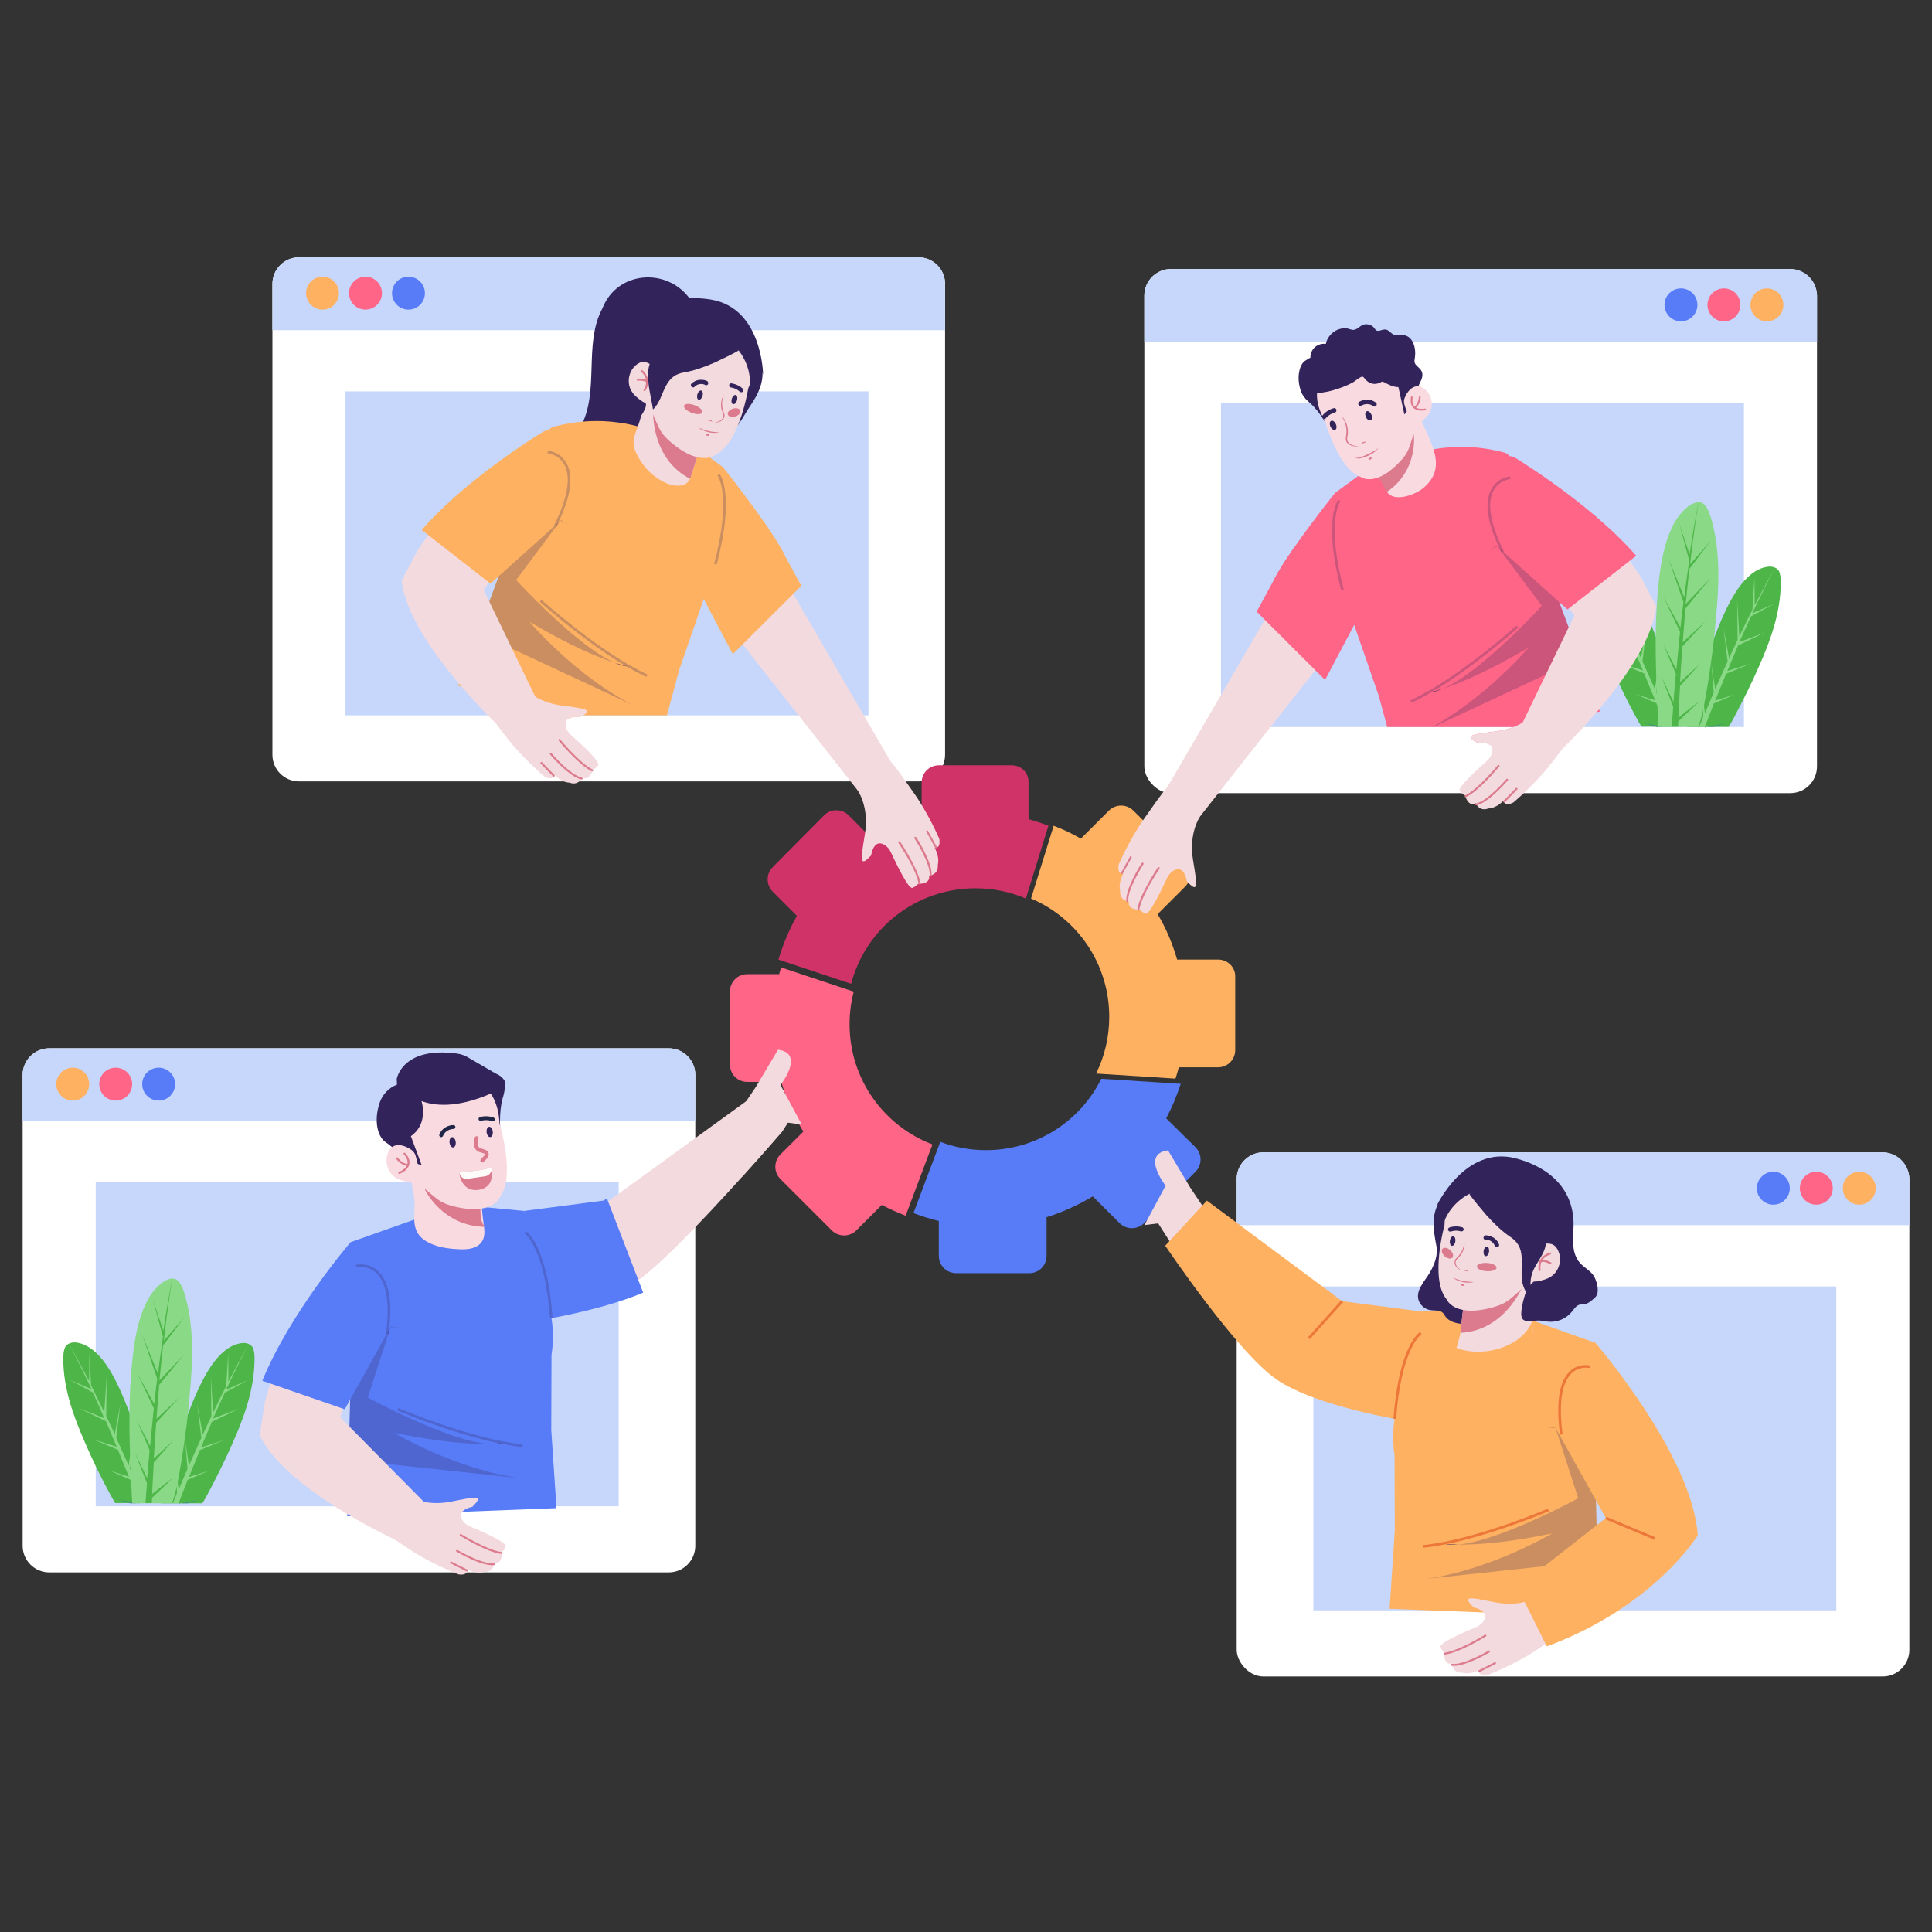<?xml version="1.0" encoding="UTF-8"?><svg id="Layer_1" xmlns="http://www.w3.org/2000/svg" viewBox="0 0 512 512"><rect x="0" y="0" width="512" height="512" fill="#333333" stroke="none"/><g><g><rect x="327.738" y="305.385" width="178.262" height="138.895" rx="7.06" ry="7.06" fill="#fff"/><path d="m506,312.442v12.251h-178.263s0-12.251,0-12.251c0-3.897,3.159-7.057,7.057-7.057h164.15c3.897,0,7.057,3.159,7.057,7.057Z" fill="#c6d7fb"/><path d="m497.09,314.888c0,2.409-1.953,4.362-4.362,4.362s-4.362-1.953-4.362-4.362c0-2.409,1.953-4.362,4.362-4.362s4.362,1.953,4.362,4.362Z" fill="#feb161"/><path d="m485.701,314.888c0,2.409-1.953,4.362-4.362,4.362s-4.362-1.953-4.362-4.362c0-2.409,1.953-4.362,4.362-4.362s4.362,1.953,4.362,4.362Z" fill="#ff6587"/><circle cx="469.949" cy="314.888" r="4.362" fill="#587cf7"/></g><rect x="348.047" y="340.922" width="138.587" height="85.841" fill="#c6d7fb"/></g><g><g><rect x="303.26" y="71.293" width="178.262" height="138.895" rx="7.06" ry="7.06" fill="#fff"/><path d="m481.522,78.349v12.251h-178.263v-12.251c0-3.897,3.159-7.057,7.057-7.057h164.15c3.897,0,7.057,3.159,7.057,7.057Z" fill="#c6d7fb"/><path d="m472.612,80.795c0,2.409-1.953,4.362-4.362,4.362s-4.362-1.953-4.362-4.362c0-2.409,1.953-4.362,4.362-4.362s4.362,1.953,4.362,4.362Z" fill="#feb161"/><circle cx="456.861" cy="80.795" r="4.362" fill="#ff6587"/><circle cx="445.471" cy="80.795" r="4.362" fill="#587cf7"/></g><rect x="323.569" y="106.83" width="138.587" height="85.841" fill="#c6d7fb"/></g><g><g><path d="m6,284.864v124.775c0,3.897,3.162,7.06,7.06,7.06h164.149c3.897,0,7.052-3.162,7.052-7.06v-124.775c0-3.897-3.155-7.06-7.052-7.06H13.06c-3.897,0-7.06,3.162-7.06,7.06Z" fill="#fff"/><path d="m6,284.861v12.251s178.263,0,178.263,0v-12.251c0-3.897-3.159-7.057-7.057-7.057H13.057c-3.897,0-7.057,3.159-7.057,7.057Z" fill="#c6d7fb"/><circle cx="19.272" cy="287.307" r="4.362" fill="#feb161"/><circle cx="30.661" cy="287.307" r="4.362" fill="#ff6587"/><circle cx="42.051" cy="287.307" r="4.362" fill="#587cf7"/></g><rect x="25.366" y="313.341" width="138.587" height="85.841" transform="translate(189.318 712.524) rotate(-180)" fill="#c6d7fb"/></g><g><g><path d="m72.194,75.25v124.775c0,3.897,3.162,7.06,7.06,7.06h164.149c3.897,0,7.052-3.162,7.052-7.06v-124.775c0-3.897-3.155-7.06-7.052-7.06H79.254c-3.897,0-7.06,3.162-7.06,7.06Z" fill="#fff"/><path d="m72.194,75.246v12.251s178.263,0,178.263,0v-12.251c0-3.897-3.159-7.057-7.057-7.057H79.251c-3.897,0-7.057,3.159-7.057,7.057Z" fill="#c6d7fb"/><circle cx="85.466" cy="77.692" r="4.362" fill="#feb161"/><circle cx="96.856" cy="77.692" r="4.362" fill="#ff6587"/><circle cx="108.245" cy="77.692" r="4.362" fill="#587cf7"/></g><rect x="91.56" y="103.727" width="138.587" height="85.841" transform="translate(321.706 293.295) rotate(-180)" fill="#c6d7fb"/></g><path d="m316.812,310.533l-13.604,13.604c-1.8,1.8-4.723,1.8-6.516,0l-7.088-7.081c-3.82,2.248-7.867,4.158-12.253,5.509v10.233c0,2.586-2.02,4.606-4.606,4.606h-19.334c-2.117,0-3.861-1.351-4.42-3.261-.124-.421-.193-.876-.193-1.345v-9.219c-2.303-.559-4.544-1.262-6.723-2.096l7.109-18.886c3.758,1.427,7.833,2.206,12.094,2.206,13.391,0,25.009-7.667,30.573-18.92l21.051,1.338c-1.02,3.186-2.303,6.233-3.848,9.15l3.11,3.068,4.647,4.578c1.8,1.8,1.8,4.723,0,6.516Z" fill="#587cf7"/><path d="m277.854,218.833l-5.992,19.286c-4.103-1.745-8.612-2.71-13.342-2.71-15.804,0-29.132,10.674-32.959,25.312l-19.265-6.419c.641-2.165,1.4-4.275,2.289-6.323.772-1.807,1.641-3.565,2.606-5.261l-6.406-6.406c-1.8-1.8-1.8-4.723,0-6.523l13.597-13.715c1.8-1.8,4.723-1.8,6.523,0l6.406,6.406c4.048-2.358,8.323-4.158,12.929-5.392v-9.674c0-2.586,2.027-4.606,4.613-4.606h19.224c2.586,0,4.606,2.02,4.496,4.606v9.674c1.786.503,3.558,1.083,5.282,1.744Z" fill="#cf3367"/><path d="m247.115,303.286l-7.109,18.886c-2.179-.827-4.289-1.786-6.316-2.855l-6.743,6.744c-1.8,1.8-4.723,1.8-6.523,0l-13.604-13.597c-1.8-1.8-1.8-4.723,0-6.523l6.075-6.068c-2.475-4.047-4.496-8.433-5.847-13.156h-8.991c-2.586,0-4.613-2.02-4.613-4.606v-19.341c0-2.586,2.027-4.606,4.613-4.606h8.426c.159-.6.324-1.2.503-1.793l19.265,6.419c-.717,2.751-1.103,5.647-1.103,8.64,0,14.604,9.143,26.988,21.968,31.856Z" fill="#ff6587"/><path d="m327.348,258.908v19.334c0,2.586-2.02,4.606-4.606,4.606h-10.343c-.269,1.014-.559,2.006-.876,2.993l-21.051-1.338c2.234-4.516,3.489-9.619,3.489-15.032,0-14.128-8.55-26.181-20.72-31.353l5.992-19.286c2.51.958,4.93,2.089,7.199,3.427l7.419-7.419c1.8-1.8,4.716-1.8,6.516,0l13.714,13.597c1.8,1.8,1.8,4.723,0,6.523l-7.302,7.309c2.248,3.71,3.93,7.757,5.171,12.025h10.901c2.475,0,4.606,2.027,4.496,4.613Z" fill="#feb161"/><g><path d="m316.738,341.105l10.171-9.271-11.457-17.069-5.904-9.902c-7.295.935-.655,9.353-.655,9.353l-5.612,10.452,3.648-.468,9.283,14.567.526,2.338Z" fill="#f3dade"/><path d="m368.26,426.352l1.379-20.686-.062-19.913c-.669-4.247-.455-8.591.628-12.756l6.626-25.409,14.714-1.379,9.191,1.841,22.065,7.812c-3.379,2.896-3.206,12.756-2.289,21.472.834,7.895,2.289,14.845,2.289,14.845l.538,21.375.379,14.942-55.458-2.144Z" fill="#feb161"/><path d="m376.833,347.591l-21.145-2.758-35.855-26.661-11.032,11.952s18.847,28.041,29.42,35.395,34.476,11.032,34.476,11.032l4.137-28.96Z" fill="#feb161"/><g><g><path d="m388.988,351.783c1.025-2.194.591-4.177.38-6.519-.529-5.882-1.058-11.763-1.587-17.645-.42-4.664-.839-9.328-1.259-13.992.011.123-4.254,3.618-4.607,4.117-2.798,3.955-2.092,8.03-1.256,12.438.459,2.419-.491,4.887-1.716,7.022-1.317,2.295-4.21,5.054-2.788,7.867.544,1.078,1.602,1.891,2.791,2.101,1.189.21,2.612-.092,3.452.775.244.252.4.574.598.864,1.063,1.556,3.153,1.981,5.035,2.097.191.012.397.028.54.153.122.107.173.27.242.416.185.39.539.696.952.821l-.777-.514Z" fill="#32235a"/><g><path d="m406.436,354.655c-.002-.302-.029-.605-.075-.906-.122-.772-.182-1.627-.192-2.538l.268,3.444Z" fill="#f3dade"/><path d="m385.992,357.204c6.274,2.562,16.355.272,19.69-6.216,2.46-4.787,1.925-12.481,3.439-17.869l-15.363,5.013-5.183,1.694-1.576,13.387c-.008.17-.018.339-.033.508l-.973,3.483Z" fill="#f3dade"/></g><path d="m386.999,353.214c11.637-.524,16.357-12.018,16.357-12.018l-9.598-3.063-5.184,1.694-1.575,13.387Z" fill="#dc7b8e"/><path d="m389.797,312.949s-6.775.95-6.984,11.7c0,0-3.941,14.264.512,19.629,0,0,2.109,5.446,13.44,1.827,1.305-.417,2.522-1.077,3.578-1.951,1.979-1.636,5.306-4.641,7.034-7.643,2.561-4.446,5.583-11.464,5.583-11.464l-1.423-9.111s-18.252-10.709-21.74-2.989Z" fill="#f3dade"/><path d="m389.426,316.38s-4.667,2.059-6.752,7.411c0,0-.447-15.135,10.837-9.23l-4.085,1.819Z" fill="#32235a"/><path d="m380.726,319.555s7.528-16.106,20.962-12.584c8.902,2.333,15.649,8.249,15.312,18.198-.102,3.026-.567,6.31,1.271,8.978,1.075,1.56,2.994,2.371,4.039,3.9.744,1.089,1.5,3.792.888,5.112-.233.501-.67.872-1.095,1.226-.689.574-1.43,1.172-2.32,1.28-.375.046-.76.001-1.129.082-.951.211-1.509,1.159-2.125,1.914-1.471,1.803-3.862,2.811-6.179,2.607-.875-.077-1.735-.315-2.613-.319-1.182-.005-3.68.734-4.381-.608-.65-1.247.346-4.837.747-6.11,1.044-3.314,3.2-4.264,5.953-5.866l-2.124-7.636c1.059-1.235-1.771-2.811-3.26-6.66-2.835-7.324-17.566-10.088-23.944-3.513Z" fill="#32235a"/><path d="m408.552,339.315c.911-.23,2.572-.65,3.741-2.193,1.189-1.571,1.49-3.806.681-5.569-.207-.451-.538-1.175-1.275-1.618-1.283-.773-3.272-.379-5.111,1.038-.498.384-.845.935-1.013,1.541-.968,3.482-.793,6.236.465,6.924.641.35,1.502.133,2.512-.122Z" fill="#f3dade"/><path d="m393.853,321.964c1.908,2.113,4.058,4.26,6.429,5.853,1.984,1.333,2.822,2.905,2.977,5.399.125,2.017-.177,4.053.083,6.058.26,2.004,1.254,4.097,3.121,4.872-1.016-2.128-1.15-4.66-.366-6.884.882-2.499,3.238-4.82,3.542-7.502.248-2.182-2.204-3.858-3.164-5.652-.991-1.851-1.965-3.667-3.269-5.324-3.668-4.662-8.803-6.283-13.781-2.405-.188.147,4.16,5.288,4.427,5.584Z" fill="#32235a"/></g><path d="m407.766,336.838l.525-.082c-.568-3.639,2.595-4.319,2.73-4.346l-.103-.521c-.038.007-3.799.8-3.152,4.949Z" fill="#dc7b8e"/><path d="m408.157,334.583c1.081-.589,2.716.511,2.732.521l.3-.438c-.078-.053-1.92-1.295-3.285-.549l.254.466Z" fill="#dc7b8e"/><g><path d="m388.02,328.753c.036.368.008.792-.077,1.152-.085.36-.174.78-.32,1.136-.291.711-.7,1.354-1.225,1.928-.263.287-.582.509-.792.922-.15.416-.178.841-.024,1.277.158.376.38.695.728.962.287.263.639.469.99.675-.287-.263-.635-.53-.861-.788-.287-.263-.509-.582-.606-.954s-.133-.74.069-1.031c.142-.295.465-.578.728-.865.586-.57.999-1.273,1.233-2.049.146-.356.174-.78.263-1.201-.036-.368-.008-.792-.105-1.164Z" fill="#dc7b8e"/><path d="m388.533,336.584c-.239-.077-.489.028-.566.267.057.065.121.008.186-.048s.186-.048.303.02c.182.012.416.15.542.097.012-.182-.283-.323-.465-.336Z" fill="#dc7b8e"/><g><path d="m390.521,339.641c-.069.117-.19.109-.311.101l-.364-.024-.728-.049c-.485-.032-.966-.125-1.447-.218-.481-.093-.958-.247-1.435-.4-.477-.154-.954-.307-1.294-.696.275.445.744.72,1.217.934s.95.368,1.431.461,1.023.19,1.512.162c.243.016.489-.028.792-.008.121.008.247-.044.372-.097.061.004.247-.044.255-.166Z" fill="#dc7b8e"/><path d="m388.019,340.631c-.109-.19-.226-.259-.404-.332-.121-.008-.303-.02-.497.15.109.19.226.259.404.332.121.008.303.02.497-.15Z" fill="#dc7b8e"/></g><ellipse cx="394.007" cy="335.792" rx="1.094" ry="2.613" transform="translate(32.703 706.545) rotate(-86.179)" fill="#dc7b8e"/><ellipse cx="383.59" cy="332.108" rx="1.094" ry="1.762" transform="translate(-119.386 398.835) rotate(-48.443)" fill="#dc7b8e"/><ellipse cx="384.963" cy="328.898" rx="1.276" ry=".729" transform="translate(3.679 662.055) rotate(-81.656)" fill="#32235a"/><ellipse cx="393.892" cy="331.634" rx="1.276" ry=".729" transform="translate(8.606 673.229) rotate(-81.656)" fill="#32235a"/><path d="m396.918,330.505c.251-.105.457-.457.352-.707-.938-2.377-3.371-2.418-3.493-2.426-.303-.02-.566.267-.651.627-.02.303.267.566.57.586.129-.113,1.831-.06,2.45,1.625.048.186.222.319.465.336.121.008.186-.048.307-.04Z" fill="#32235a"/><path d="m384.463,326.384c1.435-.513,2.624-.068,2.624-.068.299.081.61-.02.752-.315s-.02-.61-.315-.752c-.061-.004-1.548-.53-3.351.02-.311.101-.518.453-.412.703.048.186.279.384.461.396l.243.016Z" fill="#32235a"/></g></g><path d="m382.74,409.114s1.179.179,3.627.214c-1.386.117-2.62.055-3.627-.214Z" fill="#32235a"/><g opacity=".25"><path d="m377.913,418.422c16.969-2.379,32.938-11.77,33.428-12.06-12.508,2.627-20.686,3.027-24.974,2.965,10.97-.876,31.883-12.28,31.883-12.28l-6.02-18.658-2.255.041,10.536-1.096c.834,7.895,2.289,14.845,2.289,14.845l.538,21.375-45.426,4.868Z" fill="#32235a"/></g><path d="m369.983,376.041l-.688-.049c1.376-19.26,6.825-22.877,7.057-23.022l.365.584-.182-.292.184.291c-.054.035-5.392,3.675-6.736,22.488Z" fill="#ec7738"/><path d="m377.258,410.146l-.069-.686c13.579-1.358,32.803-9.545,32.995-9.627l.272.634c-.194.083-19.514,8.311-33.199,9.68Z" fill="#ec7738"/><rect x="344.696" y="349.393" width="13.18" height=".69" transform="translate(-143.634 377.531) rotate(-48.088)" fill="#ec7738"/><g><path d="m407.29,423.301s-4.315,2.708-11.192,1.309c-6.877-1.399-8.648-1.712-5.544,1.394,0,0,4.34.767,2.646,3.527-.469.763-1.194,1.332-2.023,1.673-2.578,1.063-9.804,4.151-9.432,5.23,0,0,.094.633.961,1.54,0,0-.243,3.314,2.023,2.892,0,0,.109,2.485,2.727,2.4,0,0,1.868.673,4.432-.655,0,0-.36,1.649,2.305,1.298,0,0,6.716-2.537,12.561-6.342,7.199-4.687,7.973-5.577,7.973-5.577,0,0-2.13-10.036-7.132-8.865l-.305.174Z" fill="#f3dade"/><g><path d="m396.344,440.958c-.01.007-.02.013-.031.019l-4.213,2.132c-.126.064-.279.013-.343-.113s-.013-.279.113-.343l4.213-2.132c.126-.064.279-.013.343.113.058.115.021.252-.081.324Z" fill="#dc7b8e"/><path d="m394.767,437.87c-.005.004-.011.007-.016.01-.275.163-6.774,4.001-10.036,3.563-.14-.019-.238-.147-.219-.287.019-.14.148-.238.287-.219,3.087.414,9.642-3.457,9.708-3.496.121-.072.278-.032.35.089.069.116.036.263-.073.339Z" fill="#dc7b8e"/><path d="m393.799,433.657c-.004.003-.008.006-.013.008-.291.18-7.167,4.401-10.955,4.831-.14.016-.266-.085-.282-.225-.015-.14.085-.266.225-.282,3.675-.417,10.674-4.715,10.744-4.758.12-.074.277-.037.351.083.071.116.039.266-.071.343Z" fill="#dc7b8e"/></g></g><g><path d="m422.801,355.865s25.742,29.879,27.121,51.025c0,0-11.492,18.847-39.992,29.42l-7.815-15.629,23.444-18.387-13.331-23.903c-3.765-10.58-.441-18.172,10.573-22.524Z" fill="#feb161"/><path d="m413.426,380.199c-1.148-8.612-.211-14.315,2.787-16.951,2.371-2.085,5.114-1.385,5.229-1.355l-.177.666c-.024-.006-2.518-.63-4.606,1.214-1.929,1.704-3.937,5.922-2.549,16.334l-.684.091Z" fill="#ec7738"/><rect x="431.73" y="397.953" width=".689" height="14.122" transform="translate(-108.151 647.668) rotate(-67.337)" fill="#ec7738"/></g></g><g><path d="m212.451,297.988l-3.648-.469-1.379,2.172s-.007.007-.028.028c-.365.427-4.82,5.599-10.722,12.136l-7.854-6.702,8.95-13.335,2.51-3.73,5.902-9.902c7.295.931.655,9.35.655,9.35l5.613,10.453Z" fill="#f3dade"/><path d="m207.424,299.691s-.007.007-.028.028c-.365.427-4.82,5.599-10.722,12.136-10.55,11.701-25.705,27.774-30.277,28.863l-9.309,2.758-6.206-20.686,10.343-4.482,36.545-26.491,1.034-.745,8.619,8.619Z" fill="#f3dade"/><path d="m147.47,399.672l-1.379-20.686.062-19.913c.669-4.247.455-8.591-.628-12.756l-6.626-25.409-14.714-1.379-9.191,1.841-22.065,7.812c3.379,2.896,3.206,12.756,2.289,21.472-.834,7.895-2.289,14.845-2.289,14.845l-.538,21.375-.379,14.942,55.458-2.144Z" fill="#587cf7"/><path d="m170.452,342.566c-11.591,4.868-27.415,7.302-27.415,7.302l-4.137-28.96,21.141-2.758.793-.586,9.619,25.002Z" fill="#587cf7"/><path d="m132.99,382.434s-1.179.179-3.627.214c1.386.117,2.62.055,3.627-.214Z" fill="#32235a"/><g opacity=".25"><path d="m137.816,391.742c-16.969-2.379-32.938-11.77-33.428-12.06,12.508,2.627,20.686,3.027,24.974,2.965-10.97-.876-31.883-12.28-31.883-12.28l6.02-18.658,2.255.041-10.536-1.096c-.834,7.895-2.289,14.845-2.289,14.845l-.538,21.375,45.426,4.868Z" fill="#32235a"/></g><g opacity=".25"><path d="m145.747,349.361c-1.343-18.813-6.682-22.453-6.736-22.488l.367-.583c.232.144,5.681,3.762,7.057,23.022l-.688.049Z" fill="#32235a"/></g><g opacity=".25"><path d="m138.472,383.466c-13.685-1.369-33.005-9.596-33.199-9.68l.272-.634c.193.082,19.416,8.269,32.995,9.627l-.069.686Z" fill="#32235a"/></g><g><path d="m108.439,396.622s4.315,2.708,11.192,1.309c6.877-1.399,8.648-1.712,5.544,1.394,0,0-4.34.767-2.646,3.527.469.763,1.194,1.332,2.023,1.673,2.578,1.063,9.804,4.151,9.432,5.23,0,0-.094.633-.961,1.54,0,0,.243,3.314-2.023,2.892,0,0-.109,2.485-2.727,2.4,0,0-1.868.673-4.432-.655,0,0,.36,1.649-2.305,1.298,0,0-6.716-2.537-12.561-6.342-7.199-4.687-7.973-5.577-7.973-5.577,0,0,2.13-10.036,7.132-8.865l.305.174Z" fill="#f3dade"/><g><path d="m119.385,414.278c.01.007.02.013.031.019l4.213,2.132c.126.064.279.013.343-.113s.013-.279-.113-.343l-4.213-2.132c-.126-.064-.279-.013-.343.113-.058.115-.021.252.081.324Z" fill="#dc7b8e"/><path d="m120.963,411.19c.005.004.011.007.016.01.275.163,6.774,4.001,10.036,3.563.14-.019.238-.147.219-.287-.019-.14-.148-.238-.287-.219-3.087.414-9.642-3.457-9.708-3.496-.121-.072-.278-.032-.35.089-.069.116-.036.263.073.339Z" fill="#dc7b8e"/><path d="m121.93,406.977c.004.003.008.006.013.008.291.18,7.167,4.401,10.955,4.831.14.016.266-.085.282-.225.015-.14-.085-.266-.225-.282-3.675-.417-10.674-4.715-10.744-4.758-.12-.074-.277-.037-.351.083-.071.116-.039.266.071.343Z" fill="#dc7b8e"/></g></g><g><path d="m90.17,375.613l22.445,22.68-5.171,11.032s-31.373-13.79-38.613-28.96l1.379-8.964,3.103-10.688,19.307,6.895-2.449,8.004Z" fill="#f3dade"/><path d="m103.499,351.709l-12.136,21.768-21.858-7.557c7.461-18.203,23.423-36.738,23.423-36.738,11.012,4.358,14.335,11.949,10.57,22.527Z" fill="#587cf7"/><g opacity=".25"><path d="m102.993,353.519l-.684-.091c1.073-8.046.145-13.633-2.681-16.159-2.318-2.07-5.138-1.395-5.167-1.388l-.167-.669c.129-.033,3.207-.769,5.794,1.543,3.048,2.723,4.026,8.364,2.906,16.764Z" fill="#32235a"/></g></g><g><path d="m129.846,284.391s5.359-.456,3.533,6.11c0,0-1.141,2.937-.825,8.686l-2.208-4.402-3.651-5.536s-2.34-5.506,3.151-4.858Z" fill="#32235a"/><path d="m112.681,328.771c-2.599-1.709-3.115-4.102-2.855-7.636.526-7.157-3.171-14.164-3.171-14.164l15.327,4.486s5.172,1.517,5.172,1.517c.297,4.299.546,8.218,1.138,12.364.633,4.442-2.235,5.922-6.423,5.733-2.369-.107-4.768-.344-6.98-1.198-.864-.333-1.594-.699-2.208-1.102Z" fill="#f9dae1"/><path d="m128.63,325.139c-11.51-.165-16.015-9.902-16.015-9.902l9.387-3.316,5.172,1.517c.705,4.702-.79,9.938,1.455,11.702Z" fill="#dc7b8e"/><path d="m125.133,286.462s6.721.733,7.253,11.346c0,0,4.324,13.97.089,19.404,0,0-1.918,5.443-13.22,2.212-1.302-.372-2.524-.988-3.593-1.818-2.004-1.556-5.381-4.424-7.18-7.336-2.664-4.314-5.861-11.154-5.861-11.154l1.129-9.042s17.705-11.13,21.384-3.611Z" fill="#f9dae1"/><g><ellipse cx="129.773" cy="299.975" rx=".82" ry="1.373" transform="translate(-34.794 17.585) rotate(-6.838)" fill="#32235a"/><ellipse cx="119.95" cy="302.722" rx=".82" ry="1.373" transform="translate(-35.19 16.435) rotate(-6.838)" fill="#32235a"/><path d="m116.978,301.349c.178-.021.34-.135.415-.313.786-1.871,2.743-1.848,2.761-1.848.286.008.521-.219.528-.504s-.219-.521-.504-.528c-.109-.003-2.681-.031-3.736,2.48-.11.263.013.565.276.675.085.036.175.047.261.037Z" fill="#202648"/><path d="m130.672,297.148c.19-.023.36-.15.427-.343.094-.269-.049-.563-.318-.657-1.912-.664-3.539-.127-3.608-.104-.27.091-.415.384-.323.654.091.269.381.416.653.324h0c.013-.004,1.375-.442,2.939.101.077.027.155.034.23.025Z" fill="#202648"/><path d="m127.873,308.065c.115-.014.226-.066.312-.157l1.063-1.118c.044-.046.079-.1.103-.159.195-.474.207-.891.035-1.241-.287-.584-.965-.77-1.562-.934-.299-.082-.67-.184-.797-.304-.474-.452-.485-1.559-.221-2.368.088-.271-.06-.562-.331-.651-.271-.088-.562.06-.651.331-.355,1.09-.354,2.63.49,3.435.315.301.784.429,1.237.553.349.095.826.226.908.393.028.057.016.17-.032.31l-.991,1.043c-.196.207-.188.533.018.73.116.11.27.156.417.138Z" fill="#dc7b8e"/><path d="m122.172,312.656c.588,1.436,1.873,3.032,4.656,2.675.465-.068,1.997-.35,2.859-1.622.498-.735.596-1.539.683-2.245.111-.906.031-1.663-.055-2.164,0,0-2.349,1.065-8.637,1.283,0,0,.051.991.495,2.073Z" fill="#dc7b8e"/><path d="m123.916,312.402l4.627-.673c1.158-.168,1.965-1.251,1.775-2.405-.001-.008-.003-.017-.004-.025,0,0-2.349,1.065-8.637,1.283,0,0,0.0.005.001.015.075,1.138,1.11,1.968,2.238,1.804Z" fill="#fefcfb"/></g><path d="m132.054,288.794s-11.182,6.381-20.362,3.002c0,0,2.017,5.919-2.805,9.297l2.854,7.685-5.299-1.605s-1.047-2.389-4.17-4.419c-2.177-1.415-3.318-5.671-1.635-10.58.745-2.174,2.438-3.895,4.57-4.752l-.07-1.48s1.386-8.71,15.991-6.734c1.022.138,2.005.492,2.896,1.011l7.728,4.504s4.564,2.253.301,4.071Z" fill="#32235a"/><g><path d="m107.406,313.072c-.907-.2-2.56-.564-3.761-2.053-1.222-1.516-1.587-3.715-.842-5.481.191-.452.496-1.177,1.21-1.637,1.244-.802,3.221-.474,5.08.871.503.364.863.898,1.048,1.491,1.062,3.41.972,6.136-.25,6.854-.622.365-1.48.177-2.485-.045Z" fill="#f9dae1"/><g><path d="m105.853,311.111c.026-.003.052-.01.077-.022,1.534-.708,2.4-1.603,2.574-2.662.253-1.547-1.079-2.826-1.136-2.88-.103-.097-.267-.093-.364.01-.098.103-.093.267.01.365.012.011,1.192,1.149.981,2.424-.145.878-.912,1.644-2.28,2.275-.129.06-.186.213-.126.342.048.104.157.161.265.148Z" fill="#dc7b8e"/><path d="m108.149,308.995c.123-.015.221-.117.227-.244.007-.142-.104-.263-.246-.269-1.559-.071-2.693-1.651-2.704-1.667-.082-.116-.244-.144-.359-.062-.116.082-.144.243-.062.359.052.074,1.289,1.802,3.103,1.885.015.001.029 0.0.043-.002Z" fill="#dc7b8e"/></g></g></g></g><g><path d="m159.656,81.697c-5.157,9.544-.582,22.223-5.929,31.662-1.55,2.735-3.843,4.994-5.378,7.737s-2.182,6.374-.332,8.916c5.08-.512,10.2-1.032,15.077-2.542,4.877-1.51,9.556-4.096,12.733-8.093,3.512-4.418,4.892-10.112,6.18-15.607,1.156-4.936,2.313-9.873,3.469-14.809.884-3.775-.504-6.93-2.883-10.067-6.083-8.022-19.075-7.054-22.936,2.803Z" fill="#32235a"/><g><path d="m227.238,209.385c-1.425-5.02,8.766-7.633,8.766-7.633,0,0,.901.765,5.873,7.962,4.164,5.789,7.034,12.565,7.034,12.565.464,2.71-1.212,2.435-1.212,2.435,1.426,2.517.832,4.478.832,4.478.209,2.704-2.337,2.897-2.337,2.897.513,2.261-2.887,2.161-2.887,2.161-.862.879-1.511,1.04-1.511,1.04-1.066.424-4.491-6.834-5.701-9.405-.371-.85-1.018-1.608-1.79-2.037-2.856-1.613-3.451,2.851-3.451,2.851-3.03,3.252-2.831,1.458-1.646-5.632s-1.782-11.384-1.782-11.384l-.188-.298Z" fill="#f3dade"/><g><path d="m245.619,220.108c-.157.016-.201.21-.125.329l2.325,4.201c.016.157.173.141.329.125s.201-.21.125-.329l-2.363-4.26h0c-.075-.119-.27-.163-.292-.066Z" fill="#dc7b8e"/><path d="m242.43,221.792c-.119.075-.163.27-.087.389.038.06,4.281,6.633,4.03,9.795-.022.097.091.276.248.26.097.022.276-.091.26-.248.295-3.356-3.873-9.811-4.062-10.109h0c-.075-.119-.232-.103-.389-.087Z" fill="#dc7b8e"/><path d="m238.178,222.982c-.119.075-.163.27-.087.389.038.06,4.761,6.997,5.336,10.804.016.157.151.238.308.222s.238-.151.222-.308c-.612-3.867-5.201-10.722-5.389-11.02h0c-.075-.119-.27-.163-.389-.087Z" fill="#dc7b8e"/></g></g><polygon points="206.709 151.391 236.004 201.752 227.238 209.385 192.1 164.786 206.709 151.391" fill="#f3dade"/><path d="m186.316,158.421c-1.052.176-1.682.261-1.682.261,0,0,.084-1.123.248-2.972.121-1.299.274-2.954.462-4.828,1.05-10.196,3.214-26.804,6.197-27.125,0,0,5.734,7.123,10.723,14.296,1.623,2.325,3.162,4.66,4.405,6.755l.057.098c.319.542.613,1.06.888,1.562.102.18.183.358.251.533,2.72,6.877-15.779,10.475-21.548,11.42Z" fill="#feb161"/><path d="m212.345,155.255l-18.135,18.095-7.895-14.928-1.434-2.711-1.69-3.196,2.152-1.632,16.92-12.829c1.623,2.325,3.162,4.66,4.405,6.755l.057.098,1.139,2.095,4.481,8.253Z" fill="#feb161"/><path d="m191.54,123.755l-.29,3.868-1.496,19.913-.138,1.875-.041.531c.11.834-.993,4.73-2.868,8.412-.069.138-.138.276-.207.407-.007.014-.014.021-.021.034l-6.509,18.817-3.227,11.956h-22.196c-.269.152-.586.324-.959.503,0,0-1.841-.283-2.93.386l-2.958-.89-7.792-2.337-8.688-2.606-8.936-2.682-.876-.262.2-.538,4.999-13.473,3.061-8.247,2.496-6.723,1.882-5.075s3.627-6.109,6.978-13.308c2.324-5.006,3.937-10.329,4.254-14.542.11-1.524.055-2.91-.2-4.075-.131-.593.007-1.193.324-1.669.297-.448.759-.8,1.317-.945,2.682-.71,5.289-1.151,7.819-1.358,5.096-.427,9.895.083,14.501,1.255.062.014.117.028.179.041l4.296.572,1.331.179,3.668.49.248.179,5.454,3.972.724.531.393.29,2.73,1.986,3.475,2.531Z" fill="#feb161"/><path d="m166.456,176.629s-1.174-.213-3.5-.973c1.273.56,2.461.901,3.5.973Z" fill="#32235a"/><g opacity=".25"><path d="m168.005,186.999c-15.282-7.75-27.346-21.81-27.715-22.243,10.981,6.539,18.588,9.568,22.665,10.899-10.094-4.384-26.182-21.951-26.182-21.951l11.742-15.7,2.12.77-9.612-4.452c-3.348,7.198-6.977,13.302-6.977,13.302l-7.436,20.047,41.396,19.328Z" fill="#32235a"/></g><g opacity=".25"><path d="m189.91,149.652l-.667-.176c4.827-18.233.956-23.407.916-23.457l.536-.433c.172.212,4.155,5.4-.786,24.066Z" fill="#32235a"/></g><g opacity=".25"><path d="m171.307,179.382c-12.503-5.73-28.113-19.776-28.269-19.917l.462-.512c.156.141,15.689,14.116,28.094,19.802l-.287.627Z" fill="#32235a"/></g><g><path d="m158.539,202.795s-.29.572-1.406,1.152c0,0,0,.007-.007.028-.021.062-.069.228-.152.448-.331.848-1.179,2.455-2.689,1.6,0,0-.007.028-.028.069-.048.09-.131.262-.269.455-.434.621-1.393,1.496-3.061.862,0,0-1.986.034-3.986-2.055,0,0,0,.014-.007.034-.014.076-.062.262-.186.441-.276.386-.917.745-2.406.007,0,0-5.53-4.578-9.826-10.074-1.317-1.682-2.338-3.013-3.117-4.068-.007.007-.007,0-.014-.014-.662-.896-1.165-1.586-1.531-2.11-.945-1.351-1.076-1.669-1.076-1.669,0,0,.979-1.634,2.441-3.275,1.931-2.172,4.702-4.351,7.178-2.799l.234.269s1.041,1.282,3.227,2.558c1.641.958,3.937,1.917,6.937,2.303,6.302.827,8.357,1.131,5.751,2.613-.269.152-.586.324-.959.503,0,0-1.841-.283-2.93.386-.593.359-.965.993-.717,2.096.2.876.703,1.648,1.372,2.234,2.096,1.841,7.929,7.109,7.226,8.005Z" fill="#f3dade"/><g><path d="m143.265,202.345c.007.01.015.019.023.028l3.295,3.382c.098.101.26.103.361.005s.103-.26.005-.361l-3.295-3.382c-.098-.101-.26-.103-.361-.005-.092.09-.102.232-.028.333Z" fill="#dc7b8e"/><path d="m145.758,199.935c.004.005.008.01.012.015.207.244,5.112,5.98,8.34,6.623.138.028.273-.062.3-.2.028-.139-.063-.273-.2-.3-3.055-.609-8.001-6.395-8.051-6.453-.091-.107-.252-.12-.36-.029-.102.087-.119.238-.041.345Z" fill="#dc7b8e"/><path d="m148.039,196.263c.003.004.006.008.009.012.217.264,5.353,6.486,8.797,8.121.127.06.279.006.34-.121.06-.127.006-.279-.121-.34-3.341-1.586-8.569-7.92-8.622-7.984-.089-.109-.25-.125-.359-.035-.105.086-.123.239-.044.347Z" fill="#dc7b8e"/></g></g><g><path d="m128.158,156.298l13.883,28.73-8.468,8.761s-25.21-23.214-27.143-39.911l4.21-8.033,6.399-9.105,16.03,12.78-4.911,6.778Z" fill="#f3dade"/><path d="m148.516,138.004l-18.536,16.66-18.229-14.233c10.538-12.038,26.465-22.461,32.047-25.934,1.229-.764,2.821-.568,3.846.453,7.236,7.21,7.354,14.905.871,23.054Z" fill="#feb161"/><g opacity=".25"><path d="m147.449,139.553l-.617-.308c3.619-7.256,4.555-12.839,2.706-16.146-1.514-2.708-4.416-2.996-4.445-2.998l.059-.687c.133.011,3.283.313,4.981,3.338,2.001,3.564,1.098,9.217-2.685,16.801Z" fill="#32235a"/></g></g><g><g><path d="m181.694,124.792c-.026-2.385,1.17-3.988,2.312-6.004,2.869-5.062,5.737-10.124,8.606-15.186,2.275-4.014,4.549-8.028,6.824-12.042-.06.106,2.344,4.978,2.458,5.569.742,3.856-.892,7.217-3.003,10.33-1.987,2.93-3.155,5.825-6.089,8.084-2.738,2.107-6.104,3.428-9.567,3.575l-1.542,5.675Z" fill="#32235a"/><path d="m186.931,114.232c-.826,2.591-1.652,5.182-2.478,7.773-.448,1.406-.925,2.807-1.346,4.221-.525,1.762-1.722,2.542-3.683,2.49-1.268-.033-2.494-.474-3.625-1.048-2.761-1.403-5.053-3.675-6.556-6.376-1.147-2.061-1.73-3.593-1.089-5.72.778-2.584,1.903-4.75,2.073-7.53.068-1.113,1.369-7.851.999-8.191l11.744,10.75,3.961,3.63Z" fill="#f3dade"/><path d="m182.896,126.885c-10.228-5.206-9.785-17.441-9.785-17.441l9.858,1.158,3.962,3.63-4.035,12.653Z" fill="#dc7b8e"/><path d="m196.774,89.619s5.692,3.61,1.505,13.341c0,0-2.27,14.403-8.448,17.404,0,0-4.108,4.028-12.803-3.831-1.002-.905-1.824-1.993-2.417-3.206-1.11-2.273-2.872-6.324-3.201-9.721-.488-5.031-.343-12.558-.343-12.558l4.985-7.596s20.736-2.18,20.723,6.167Z" fill="#f3dade"/><path d="m195.711,92.848s3.35,3.747,3.042,9.398c0,0,6.562-13.398-5.966-12.692l2.925,3.295Z" fill="#32235a"/><path d="m168.34,112.584c.711-1.279,2.806-3.79,2.853-5.235.041-1.258-1.846-3.103-2.531-4.068l5.014-5.987c-.447-1.539,2.733-1.802,5.636-4.649,5.524-5.418,19.867-1.902,22.914,6.593,0,0-.199-17.514-13.686-19.823-5.806-.994-12.204-.297-16.759,3.756-3.779,3.362-6.033,8.265-6.706,13.231-.549,4.053-.377,10.982,3.144,13.762.793.626.445,1.314.054,2.246l.068.174Z" fill="#32235a"/><path d="m169.215,105.642c-.724-.578-2.043-1.63-2.464-3.49-.428-1.893.213-4.021,1.655-5.275.369-.321.961-.835,1.803-.933,1.466-.171,3.09.992,4.163,3.012.29.547.378,1.183.282,1.795-.549,3.518-1.827,5.918-3.235,6.024-.717.054-1.402-.492-2.204-1.132Z" fill="#f3dade"/><path d="m189.466,96.056c-2.572,1.119-5.375,2.17-8.151,2.635-2.323.389-3.715,1.458-4.869,3.633-1.119,2.116-1.615,4.524-3.398,6.193-.499-3.522-2.048-8.402-.92-11.891.666-2.059,3.548-2.565,5.139-3.783,1.642-1.257,3.255-2.49,5.1-3.446,5.189-2.69,10.456-2.055,13.343,3.451.109.208-5.885,3.052-6.245,3.209Z" fill="#32235a"/></g><path d="m170.929,103.74l-.438-.287c1.991-3.034-.571-4.932-.681-5.011l.305-.425c.031.022,3.083,2.264.814,5.723Z" fill="#dc7b8e"/><path d="m171.495,101.557c-.73-.968-2.645-.647-2.663-.644l-.09-.515c.092-.016,2.25-.38,3.171.844l-.418.315Z" fill="#dc7b8e"/><g><path d="m191.936,104.522c-.182.315-.33.708-.4,1.065-.07.357-.161.771-.176,1.149-.028.757.076,1.5.315,2.229.119.364.315.694.336,1.149-.035.434-.183.827-.498,1.156-.294.273-.624.469-1.044.567-.364.119-.764.161-1.163.203.364-.119.785-.217,1.093-.357.364-.119.694-.315.932-.609s.421-.61.358-.953c-.007-.322-.182-.708-.301-1.072-.294-.75-.378-1.549-.272-2.341.014-.378.161-.771.253-1.184.182-.315.33-.708.568-1.002Z" fill="#dc7b8e"/><path d="m188.289,111.34c.245.028.427.224.399.47-.077.035-.112-.042-.147-.119s-.147-.119-.28-.105c-.168-.063-.434-.035-.526-.133.063-.168.386-.175.554-.112Z" fill="#dc7b8e"/><g><path d="m185.261,113.273c.014.133.126.175.238.217l.336.126.673.253c.448.168.918.281,1.387.393.47.112.96.169,1.451.225.491.056.981.113,1.444-.098-.428.287-.96.343-1.472.343s-1.002-.056-1.472-.169-.995-.246-1.422-.47c-.224-.084-.427-.224-.708-.33-.112-.042-.203-.14-.294-.238-.056-.021-.203-.14-.161-.252Z" fill="#dc7b8e"/><path d="m187.103,115.18c.175-.126.308-.14.498-.133.112.042.28.105.385.337-.175.126-.308.14-.498.133-.112-.042-.28-.105-.385-.337Z" fill="#dc7b8e"/></g><ellipse cx="183.7" cy="108.402" rx="1.078" ry="2.575" transform="translate(17.646 242.278) rotate(-69.422)" fill="#dc7b8e"/><ellipse cx="194.545" cy="109.336" rx="1.736" ry="1.078" transform="translate(-23.596 62.258) rotate(-17.158)" fill="#dc7b8e"/><ellipse cx="194.62" cy="105.897" rx="1.257" ry=".719" transform="translate(39.029 263.639) rotate(-73.945)" fill="#32235a"/><ellipse cx="185.495" cy="104.717" rx="1.257" ry=".719" transform="translate(33.561 254.016) rotate(-73.945)" fill="#32235a"/><path d="m183.239,102.472c-.182-.196-.224-.596-.028-.778,1.809-1.751,4.009-.797,4.121-.755.28.105.399.47.329.827-.105.28-.47.399-.75.294-.07-.154-1.619-.8-2.86.461-.119.147-.329.196-.554.112-.112-.042-.147-.119-.259-.161Z" fill="#32235a"/><path d="m196.092,103.844c-1.079-1.045-2.326-1.129-2.326-1.129-.301-.049-.54-.267-.546-.589s.267-.54.589-.546c.056.021,1.605.155,2.999,1.382.238.217.28.617.084.799-.119.147-.407.231-.575.168l-.224-.084Z" fill="#32235a"/></g></g></g><g><g><path d="m67.456,360.268c-.065,7.862-2.716,15.205-5.754,22.028-2.004,4.599-4.267,9.123-6.595,13.499-.453.89-.97,1.78-1.487,2.596h-5.754l-.582.148c0-.074.065-.074.065-.148h-4.72c.323-1.335.647-2.67,1.034-3.931.065-.297.194-.593.259-.89.065-.148.065-.297.129-.445,1.746-6.304,3.556-12.535,5.819-18.542.388-1.038.841-2.077,1.228-3.115,2.651-6.304,6.595-14.537,12.737-15.501.711-.148,1.552-.074,2.263.297.323.148.582.445.841.742.453.89.517,2.077.517,3.263Z" fill="#4eb548"/><polygon points="47.93 398.392 52.779 397.427 49.676 398.392 47.93 398.392" fill="#40937d"/><path d="m59.568,369.095c-1.034,2.225-2.069,4.524-3.103,6.824l6.854-2.596-7.177,3.486c-.323.816-.711,1.632-1.034,2.448-.582,1.409-1.228,2.893-1.81,4.302l6.142-1.928-6.466,2.67c-.97,2.373-1.94,4.747-2.91,7.12l5.173-1.632-5.496,2.373c-.841,2.077-1.616,4.153-2.392,6.23h-1.552c.388-.89.776-1.78,1.099-2.744l-.065-1.78-.323-5.785.582,4.673.259,2.003c.776-1.854,1.552-3.634,2.328-5.489l-.582-7.417.97,6.527c1.099-2.448,2.198-4.895,3.297-7.343l-1.099-8.9,1.487,8.084c.194-.519.453-.964.647-1.483.517-1.113,1.099-2.299,1.616-3.412l-.129-10.606.582,9.642c.97-1.928,1.875-3.931,2.845-5.785h0c.259-.519.517-.964.711-1.483h-.065l.517-8.381.065,7.417c1.746-3.338,3.491-6.601,5.366-9.865-1.875,3.486-3.621,7.046-5.366,10.68v.148h-.065c-.194.371-.388.742-.582,1.187l5.819-2.522-6.142,3.338Z" fill="#89d987"/></g><g><path d="m16.766,360.12c0,7.862,2.716,15.205,5.69,22.028,2.004,4.673,4.203,9.197,6.595,13.573.453.89.97,1.78,1.487,2.596h5.754l.582.148c0-.074-.065-.074-.065-.148h4.72c-.323-1.335-.647-2.67-1.034-3.931-.065-.297-.194-.593-.259-.89-.065-.148-.065-.297-.129-.445-1.746-6.304-3.491-12.535-5.754-18.542-.388-1.038-.841-2.077-1.228-3.115-2.586-6.304-6.53-14.537-12.673-15.576-.711-.148-1.552-.074-2.263.297-.323.148-.582.445-.841.742-.517.964-.582,2.151-.582,3.263Z" fill="#4eb548"/><polygon points="36.227 398.392 31.378 397.353 34.482 398.392 36.227 398.392" fill="#40937d"/><path d="m24.589,369.02c1.034,2.225,2.069,4.524,3.039,6.824l-6.724-2.67,7.177,3.486c.323.816.711,1.632,1.034,2.448.582,1.409,1.228,2.893,1.81,4.302l-6.142-1.928,6.466,2.744c.97,2.373,1.94,4.747,2.91,7.12l-5.173-1.632,5.496,2.373c.841,2.077,1.616,4.153,2.392,6.23h1.552c-.388-.89-.776-1.78-1.099-2.744l.129-1.78.323-5.785-.582,4.673-.388,2.077c-.776-1.854-1.552-3.708-2.328-5.489l.582-7.417-.97,6.527c-1.099-2.448-2.198-4.969-3.297-7.343l1.099-8.975-1.487,8.084c-.194-.519-.453-.964-.647-1.483-.517-1.113-1.099-2.299-1.616-3.412l.129-10.606-.647,9.642c-.97-1.928-1.875-3.931-2.845-5.859h0c-.259-.519-.453-.964-.711-1.483h.065l-.453-8.381-.065,7.417c-1.746-3.338-3.491-6.601-5.366-9.865,1.875,3.486,3.621,7.046,5.366,10.68v.148h.065c.194.371.388.742.517,1.187l-5.819-2.522,6.207,3.412Z" fill="#89d987"/></g><g><path d="m50.258,369.836c-.129,1.558-.323,3.189-.453,4.747-.517,4.673-1.164,9.345-1.94,13.944-.259,1.409-.517,2.893-.776,4.302-.065.371-.129.742-.259,1.113-.323,1.558-.711,3.041-1.228,4.45h-10.539c-.129-1.558-.194-3.115-.259-4.673-.453-9.865-.841-19.729-.065-29.519.647-8.455,2.004-19.803,8.405-24.402.776-.519,1.681-.964,2.586-.964.388,0,.841.148,1.164.371.905.668,1.422,1.928,1.875,3.189,2.716,8.529,2.392,18.172,1.487,27.443Z" fill="#89d987"/><path d="m41.917,370.281c-.129,1.928-.323,3.857-.453,5.711l6.078-5.637-6.142,6.675c-.259,3.189-.453,6.379-.647,9.494l5.173-4.747-5.173,5.785c-.129,2.818-.323,5.563-.453,8.381l3.685-2.893,1.94-1.483-2.004,1.928-3.621,3.412c0,.445-.065.964-.065,1.409h-1.681c.129-1.78.259-3.486.388-5.266l-3.168-8.084,3.233,6.824c.194-2.448.388-4.969.647-7.417l-3.297-7.788,3.427,6.601c.323-3.338.647-6.675.97-10.013l-4.397-9.197,4.526,8.084c.065-.668.129-1.335.194-2.003.194-1.558.388-3.115.582-4.673l-3.944-11.57,4.138,10.235c.323-2.67.711-5.34,1.099-8.01h0c.065-.668.194-1.335.259-2.003l-.065.074-2.586-9.568,2.716,8.159c.711-4.673,1.487-9.345,2.392-13.944-.776,4.895-1.487,9.865-2.069,14.834l.065.148h-.065c-.065.519-.129,1.038-.194,1.558l5.431-6.156-5.625,7.417c-.323,3.041-.647,6.156-.97,9.271l6.53-6.824-6.595,8.01c-.065,1.113-.194,2.151-.259,3.263Z" fill="#4eb548"/></g></g><g><g><path d="m471.928,154.516c-.065,7.862-2.716,15.205-5.754,22.028-2.004,4.599-4.267,9.123-6.595,13.499-.453.89-.97,1.78-1.487,2.596h-5.754l-.582.148c0-.074.065-.074.065-.148h-4.72c.323-1.335.647-2.67,1.034-3.931.065-.297.194-.593.259-.89.065-.148.065-.297.129-.445,1.746-6.304,3.556-12.535,5.819-18.542.388-1.038.841-2.077,1.228-3.115,2.651-6.304,6.595-14.537,12.737-15.501.711-.148,1.552-.074,2.263.297.323.148.582.445.841.742.453.89.517,2.077.517,3.263Z" fill="#4eb548"/><polygon points="452.402 192.639 457.251 191.675 454.147 192.639 452.402 192.639" fill="#40937d"/><path d="m464.04,163.342c-1.034,2.225-2.069,4.524-3.103,6.824l6.854-2.596-7.177,3.486c-.323.816-.711,1.632-1.034,2.448-.582,1.409-1.228,2.893-1.81,4.302l6.142-1.928-6.466,2.67c-.97,2.373-1.94,4.747-2.91,7.12l5.173-1.632-5.496,2.373c-.841,2.077-1.616,4.153-2.392,6.23h-1.552c.388-.89.776-1.78,1.099-2.744l-.065-1.78-.323-5.785.582,4.673.259,2.003c.776-1.854,1.552-3.634,2.328-5.489l-.582-7.417.97,6.527c1.099-2.448,2.198-4.895,3.297-7.343l-1.099-8.9,1.487,8.084c.194-.519.453-.964.647-1.483.517-1.113,1.099-2.299,1.616-3.412l-.129-10.606.582,9.642c.97-1.928,1.875-3.931,2.845-5.785h0c.259-.519.517-.964.711-1.483h-.065l.517-8.381.065,7.417c1.746-3.338,3.491-6.601,5.366-9.865-1.875,3.486-3.621,7.046-5.366,10.68v.148h-.065c-.194.371-.388.742-.582,1.187l5.819-2.522-6.142,3.338Z" fill="#89d987"/></g><g><path d="m421.237,154.368c0,7.862,2.716,15.205,5.69,22.028,2.004,4.673,4.203,9.197,6.595,13.573.453.89.97,1.78,1.487,2.596h5.754l.582.148c0-.074-.065-.074-.065-.148h4.72c-.323-1.335-.647-2.67-1.034-3.931-.065-.297-.194-.593-.259-.89-.065-.148-.065-.297-.129-.445-1.746-6.304-3.491-12.535-5.754-18.542-.388-1.038-.841-2.077-1.228-3.115-2.586-6.304-6.53-14.537-12.673-15.576-.711-.148-1.552-.074-2.263.297-.323.148-.582.445-.841.742-.517.964-.582,2.151-.582,3.263Z" fill="#4eb548"/><polygon points="440.699 192.639 435.85 191.601 438.953 192.639 440.699 192.639" fill="#40937d"/><path d="m429.061,163.268c1.034,2.225,2.069,4.524,3.039,6.824l-6.724-2.67,7.177,3.486c.323.816.711,1.632,1.034,2.448.582,1.409,1.228,2.893,1.81,4.302l-6.142-1.928,6.466,2.744c.97,2.373,1.94,4.747,2.91,7.12l-5.173-1.632,5.496,2.373c.841,2.077,1.616,4.153,2.392,6.23h1.552c-.388-.89-.776-1.78-1.099-2.744l.129-1.78.323-5.785-.582,4.673-.388,2.077c-.776-1.854-1.552-3.708-2.328-5.489l.582-7.417-.97,6.527c-1.099-2.448-2.198-4.969-3.297-7.343l1.099-8.975-1.487,8.084c-.194-.519-.453-.964-.647-1.483-.517-1.113-1.099-2.299-1.616-3.412l.129-10.606-.647,9.642c-.97-1.928-1.875-3.931-2.845-5.859h0c-.259-.519-.453-.964-.711-1.483h.065l-.453-8.381-.065,7.417c-1.746-3.338-3.491-6.601-5.366-9.865,1.875,3.486,3.621,7.046,5.366,10.68v.148h.065c.194.371.388.742.517,1.187l-5.819-2.522,6.207,3.412Z" fill="#89d987"/></g><g><path d="m454.729,164.084c-.129,1.558-.323,3.189-.453,4.747-.517,4.673-1.164,9.345-1.94,13.944-.259,1.409-.517,2.893-.776,4.302-.065.371-.129.742-.259,1.113-.323,1.558-.711,3.041-1.228,4.45h-10.539c-.129-1.558-.194-3.115-.259-4.673-.453-9.865-.841-19.729-.065-29.519.647-8.455,2.004-19.803,8.405-24.402.776-.519,1.681-.964,2.586-.964.388,0,.841.148,1.164.371.905.668,1.422,1.928,1.875,3.189,2.716,8.529,2.392,18.172,1.487,27.443Z" fill="#89d987"/><path d="m446.389,164.529c-.129,1.928-.323,3.857-.453,5.711l6.078-5.637-6.142,6.675c-.259,3.189-.453,6.379-.647,9.494l5.173-4.747-5.173,5.785c-.129,2.818-.323,5.563-.453,8.381l3.685-2.893,1.94-1.483-2.004,1.928-3.621,3.412c0,.445-.065.964-.065,1.409h-1.681c.129-1.78.259-3.486.388-5.266l-3.168-8.084,3.233,6.824c.194-2.448.388-4.969.647-7.417l-3.297-7.788,3.427,6.601c.323-3.338.647-6.675.97-10.013l-4.397-9.197,4.526,8.084c.065-.668.129-1.335.194-2.003.194-1.558.388-3.115.582-4.673l-3.944-11.57,4.138,10.235c.323-2.67.711-5.34,1.099-8.01h0c.065-.668.194-1.335.259-2.003l-.065.074-2.586-9.568,2.716,8.159c.711-4.673,1.487-9.345,2.392-13.944-.776,4.895-1.487,9.865-2.069,14.834l.065.148h-.065c-.065.519-.129,1.038-.194,1.558l5.431-6.156-5.625,7.417c-.323,3.041-.647,6.156-.97,9.271l6.53-6.824-6.595,8.01c-.065,1.113-.194,2.151-.259,3.263Z" fill="#4eb548"/></g></g><g><g><path d="m317.946,216.526s-2.968,4.294-1.782,11.384,1.385,8.884-1.646,5.632c0,0-.595-4.464-3.451-2.851-.772.429-1.419,1.187-1.79,2.037-1.21,2.571-4.635,9.829-5.701,9.405,0,0-.649-.161-1.511-1.04,0,0-3.4.1-2.887-2.161,0,0-2.547-.194-2.337-2.897,0,0-.594-1.961.832-4.478,0,0-1.675.275-1.212-2.435,0,0,2.87-6.776,7.034-12.565,4.972-7.197,5.873-7.962,5.873-7.962,0,0,10.191,2.613,8.766,7.633l-.188.298Z" fill="#f3dade"/><g><path d="m299.462,227.017h0l-2.363,4.26c-.075.119-.032.314.125.329s.314.032.329-.125l2.325-4.201c.075-.119.032-.314-.125-.329-.022-.097-.216-.054-.292.066Z" fill="#dc7b8e"/><path d="m302.553,228.723h0c-.188.298-4.357,6.752-4.062,10.109-.016.157.163.27.26.248.157.016.27-.163.248-.26-.251-3.162,3.992-9.735,4.03-9.795.075-.119.032-.314-.087-.389-.157-.016-.314-.032-.389.087Z" fill="#dc7b8e"/><path d="m306.805,229.913h0c-.188.298-4.777,7.153-5.389,11.02-.016.157.066.292.222.308s.292-.066.308-.222c.574-3.807,5.298-10.744,5.336-10.804.075-.119.032-.314-.087-.389s-.314-.032-.389.087Z" fill="#dc7b8e"/></g></g><polygon points="338.664 158.235 309.368 208.596 318.134 216.229 353.272 171.629 338.664 158.235" fill="#f3dade"/><path d="m359.056,165.264c1.052.176,1.682.261,1.682.261,0,0-.084-1.123-.248-2.972-.121-1.299-.274-2.954-.462-4.828-1.05-10.196-3.214-26.804-6.197-27.125,0,0-5.734,7.123-10.723,14.296-1.623,2.325-3.162,4.66-4.405,6.755l-.057.098c-.319.542-.613,1.06-.888,1.562-.102.18-.183.358-.251.533-2.72,6.877,15.779,10.475,21.548,11.42Z" fill="#ff6587"/><path d="m333.027,162.098l18.135,18.095,7.895-14.928,1.434-2.711,1.69-3.196-2.152-1.632-16.92-12.829c-1.623,2.325-3.162,4.66-4.405,6.755l-.057.098-1.139,2.095-4.481,8.253Z" fill="#ff6587"/><path d="m423.964,188.529l-.883.269h-.007l-8.922,2.675-4.006,1.2-4.682,1.407-10.75,3.22c-1.089-.669-2.93-.379-2.93-.379-3.944-1.931-2.165-2.213,4.792-3.117,1.724-.228,3.213-.634,4.489-1.131h-33.442l-2.22-8.219-6.509-18.817c-.007-.007-.007-.021-.014-.028-.076-.138-.145-.276-.214-.407-1.875-3.682-2.979-7.578-2.868-8.419l-.041-.524v-.007l-.138-1.869-1.496-19.927-.29-3.854,6.137-4.475,3.751-2.737.414-.296,2.724-1.986,5.73-.758h.007l1.786-.241,1.772-.234c1.227-.317,2.468-.586,3.73-.807,5.854-1.014,12.053-.91,18.769.862.552.145,1.014.49,1.317.945.317.476.455,1.076.324,1.676-.255,1.165-.31,2.551-.2,4.075.317,4.213,1.931,9.536,4.254,14.542,3.351,7.199,6.978,13.301,6.978,13.301l1.882,5.075,2.496,6.723,3.061,8.254,4.999,13.473.2.538Z" fill="#ff6587"/><path d="m378.916,183.472s1.174-.213,3.5-.973c-1.273.56-2.461.901-3.5.973Z" fill="#32235a"/><g opacity=".25"><path d="m418.765,174.518l-9.102,4.247-29.787,13.908h-.317c14.232-7.909,25.174-20.658,25.526-21.072-10.984,6.537-18.589,9.564-22.664,10.894,10.088-4.378,26.181-21.947,26.181-21.947l-11.743-15.7-2.124.772,2.007-.931.614-.283,6.992-3.241c3.351,7.199,6.978,13.301,6.978,13.301l1.882,5.075,2.496,6.723,3.061,8.254Z" fill="#32235a"/></g><g opacity=".25"><path d="m355.462,156.496c-4.94-18.666-.958-23.855-.786-24.067l.536.433c-.039.05-3.91,5.224.916,23.457l-.667.176Z" fill="#32235a"/></g><g opacity=".25"><path d="m374.064,186.226l-.287-.627c12.405-5.686,27.939-19.661,28.095-19.802l.462.512c-.156.141-15.767,14.186-28.27,19.917Z" fill="#32235a"/></g><g><path d="m416.593,194.748s-.248.614-2.6,3.765c0,.014-.007.014-.007.014-.786,1.055-1.806,2.393-3.13,4.082-4.296,5.495-9.826,10.074-9.826,10.074-1.489.738-2.131.379-2.406-.007-.131-.186-.172-.379-.186-.448-.007-.021-.007-.028-.007-.028-2,2.082-3.985,2.055-3.985,2.055-1.676.641-2.634-.248-3.061-.869-.138-.193-.228-.359-.269-.448-.021-.041-.028-.069-.028-.069-1.51.855-2.365-.758-2.689-1.607-.083-.214-.131-.379-.152-.441-.007-.021-.007-.034-.007-.034-1.117-.579-1.407-1.145-1.407-1.145-.703-.903,5.13-6.164,7.226-8.005.669-.593,1.172-1.365,1.372-2.241.248-1.103-.124-1.738-.717-2.096-1.089-.669-2.93-.379-2.93-.379-3.944-1.931-2.165-2.213,4.792-3.117,1.724-.228,3.213-.634,4.489-1.131.938-.359,1.751-.765,2.448-1.172,2.186-1.276,3.227-2.565,3.227-2.565l.234-.262c2.475-1.558,5.254.634,7.178,2.799.365.414.703.821 1,1.2.889,1.158,1.441,2.075,1.441,2.075Z" fill="#f3dade"/><g><path d="m402.107,209.188c-.007.01-.015.019-.023.028l-3.295,3.382c-.098.101-.26.103-.361.005s-.103-.26-.005-.361l3.295-3.382c.098-.101.26-.103.361-.005.092.09.102.232.028.333Z" fill="#dc7b8e"/><path d="m399.614,206.778c-.004.005-.008.01-.012.015-.207.244-5.112,5.98-8.34,6.623-.138.028-.273-.062-.3-.2-.028-.139.063-.273.2-.3,3.055-.609,8.001-6.395,8.051-6.453.091-.107.252-.12.36-.029.102.087.119.238.041.345Z" fill="#dc7b8e"/><path d="m397.333,203.107c-.003.004-.006.008-.009.012-.217.264-5.353,6.486-8.797,8.121-.127.06-.279.006-.34-.121-.06-.127-.006-.279.121-.34,3.341-1.586,8.569-7.92,8.622-7.984.089-.109.25-.125.359-.035.105.086.123.239.044.347Z" fill="#dc7b8e"/></g></g><g><path d="m417.214,163.142l-13.883,28.73,8.468,8.761s25.21-23.214,27.143-39.911l-4.21-8.033-6.399-9.105-16.03,12.78,4.911,6.778Z" fill="#f3dade"/><path d="m396.857,144.848l18.536,16.66,18.229-14.233c-10.538-12.038-26.465-22.461-32.047-25.934-1.229-.764-2.821-.568-3.846.453-7.236,7.21-7.354,14.905-.871,23.054Z" fill="#ff6587"/><g opacity=".25"><path d="m397.923,146.396c-3.782-7.584-4.685-13.237-2.685-16.801,1.698-3.024,4.848-3.326,4.981-3.338l.059.687c-.029.003-2.931.291-4.444,2.998-1.848,3.307-.913,8.89,2.706,16.145l-.617.308Z" fill="#32235a"/></g></g><g><path d="m346.513,100.142s-4.295,2.271.299,6.368c0,0,2.302,1.674,4.869,6.197l-.472-4.423.071-5.989s-.911-5.327-4.767-2.153Z" fill="#32235a"/><path d="m380.13,125.305c2.068-6.039-4.403-12.765-4.969-19.331l-9.456,10.894-3.189,3.678c1.047,1.905,2.442,3.576,3.544,5.442.732,1.24.85,3.521,1.592,4.5,2.075,2.737,7.613.519,9.676-1.267,1.461-1.265,2.342-2.573,2.802-3.915Z" fill="#f9dae1"/><path d="m367.336,130.51c8.665-5.747,7.333-15.345,7.333-15.345l-8.753,2.065-3.189,3.678c1.457,4.407,4.663,8.444,4.609,9.602Z" fill="#dc7b8e"/><path d="m351.104,99.414s-4.749,3.839.029,12.163c0,0,3.537,12.727,9.409,14.788,0,0,4.115,3.199,11.126-4.776.808-.919,1.435-1.983,1.843-3.137.763-2.161,1.929-5.989,1.873-9.081-.083-4.579-.993-11.338-.993-11.338l-5.274-6.319s-18.889.189-18.012,7.699Z" fill="#f9dae1"/><path d="m346.985,104.565c2.04-.346,4.053-.518,6.068-1.073,1.87-.516,3.703-1.198,5.417-2.11.535-.284,2.088-1.646,2.625-1.568.281.041.746.794.97.99.368.321.77.6,1.232.768.686.249,1.463.222,2.139-.045.836-.33.714-.584,1.498-.162,1.212.652,2.24,1.175,3.661,1.232l1.584,7.233,3.242-3.807c-.138-.868-.021-1.811.14-2.664.36-1.899,2.421-3.703.755-5.603-.486-.554-1.218-.955-1.41-1.667-.112-.416-.012-.855.054-1.28.374-2.424-.396-5.938-3.421-6.06-.703-.028-1.433.198-2.096-.038-.67-.238-1.105-.894-1.734-1.226-1.032-.546-2.102.474-2.905.113-.334-.15-.694-.893-1.066-1.138-.488-.321-1.061-.514-1.646-.535-1.488-.052-2.098,1.364-3.331,1.497-.623.067-1.434-.403-2.101-.426-.739-.026-1.483.098-2.168.379-1.572.646-2.785,2.101-3.138,3.764-1.034-.149-2.128.184-2.904.883s-1.22,1.753-1.179,2.797c-.004-.089-1.521.832-1.646.953-.512.495-.831,1.085-1.061,1.751-.535,1.552-.527,3.319-.16,4.908.39,1.687.743,2.445,2.578,2.134Z" fill="#32235a"/><g><path d="m377.57,110.976c.592-.595,1.67-1.679,1.855-3.397.189-1.748-.608-3.597-2.037-4.576-.365-.25-.952-.652-1.719-.653-1.337-.002-2.679,1.213-3.434,3.142-.205.522-.217,1.104-.068,1.645.859,3.11,2.258,5.137,3.537,5.086.651-.026,1.211-.589,1.866-1.248Z" fill="#f9dae1"/><g><path d="m377.792,108.728c-.021.01-.045.018-.069.021-1.512.212-2.607-.046-3.256-.766-.948-1.052-.56-2.674-.543-2.743.031-.124.157-.201.282-.17.125.031.201.157.171.282-.004.015-.345,1.455.438,2.321.539.597,1.496.804,2.843.615.127-.018.245.071.263.198.014.103-.041.199-.129.242Z" fill="#dc7b8e"/><path d="m375.015,108.241c-.101.049-.225.019-.292-.075-.074-.105-.05-.25.055-.325,1.149-.815,1.24-2.57,1.241-2.587.006-.129.115-.228.243-.223.129.006.228.114.223.242-.004.081-.099,1.999-1.437,2.948-.011.008-.022.014-.033.02Z" fill="#dc7b8e"/></g></g><g><path d="m355.428,110.187c.285.336.501.751.717,1.165.216.414.372.803.458,1.269.242.854.295,1.735.157,2.642-.077.432-.181.924-.094,1.39.104.509.467.915.864,1.156.415.285.864.405,1.338.465s.915.034,1.399-.01c-.458-.017-.915-.034-1.364-.154-.432-.077-.855-.258-1.209-.517s-.596-.613-.665-1.035.025-.811.129-1.304c.138-.907.051-1.873-.252-2.754-.13-.449-.346-.863-.562-1.277-.302-.38-.588-.716-.916-1.035Z" fill="#dc7b8e"/><path d="m361.277,117.158c-.259.104-.449.38-.345.639.104.009.112-.095.181-.173.052-.121.181-.173.267-.207.173-.069.492-.147.587-.285-.155-.138-.475-.06-.691.026Z" fill="#dc7b8e"/><g><path d="m365.18,118.649c.009.147-.103.242-.216.337s-.224.19-.354.242c-.242.147-.483.294-.725.441-.501.251-1.027.562-1.545.769-.501.251-1.062.476-1.597.64-.535.164-1.07.329-1.692.277.544.233,1.174.18,1.77.042s1.131-.303,1.674-.571,1.044-.519,1.553-.873c.242-.147.466-.337.673-.57.112-.095.207-.233.319-.328.112-.095.207-.233.138-.406Z" fill="#dc7b8e"/><path d="m363.541,121.309c-.242-.103-.432-.077-.561-.026-.173.069-.267.207-.354.492.242.103.432.077.561.026.155-.112.267-.207.354-.492Z" fill="#dc7b8e"/></g><ellipse cx="353.299" cy="112.723" rx=".79" ry="1.302" transform="translate(-15.371 152.837) rotate(-23.905)" fill="#32235a"/><ellipse cx="362.707" cy="110.197" rx=".79" ry="1.302" transform="translate(-13.54 156.433) rotate(-23.905)" fill="#32235a"/><path d="m364.499,107.703c-.173.069-.423.069-.578-.069-1.494-1.104-2.987-.205-3.073-.171-.285.164-.613.095-.82-.172-.164-.285-.095-.613.172-.82.086-.035,2.261-1.357,4.386.196.294.233.346.613.139.846-.052.121-.138.155-.224.19Z" fill="#32235a"/><path d="m351.233,110.967c-.216.086-.423.069-.639-.095-.233-.207-.285-.587-.078-.82,1.251-1.503,2.908-1.867,2.951-1.884.319-.078.656.138.691.474.078.319-.138.656-.474.691,0,0-1.321.329-2.313,1.478.017.043-.052.121-.138.155Z" fill="#32235a"/></g></g></g></svg>